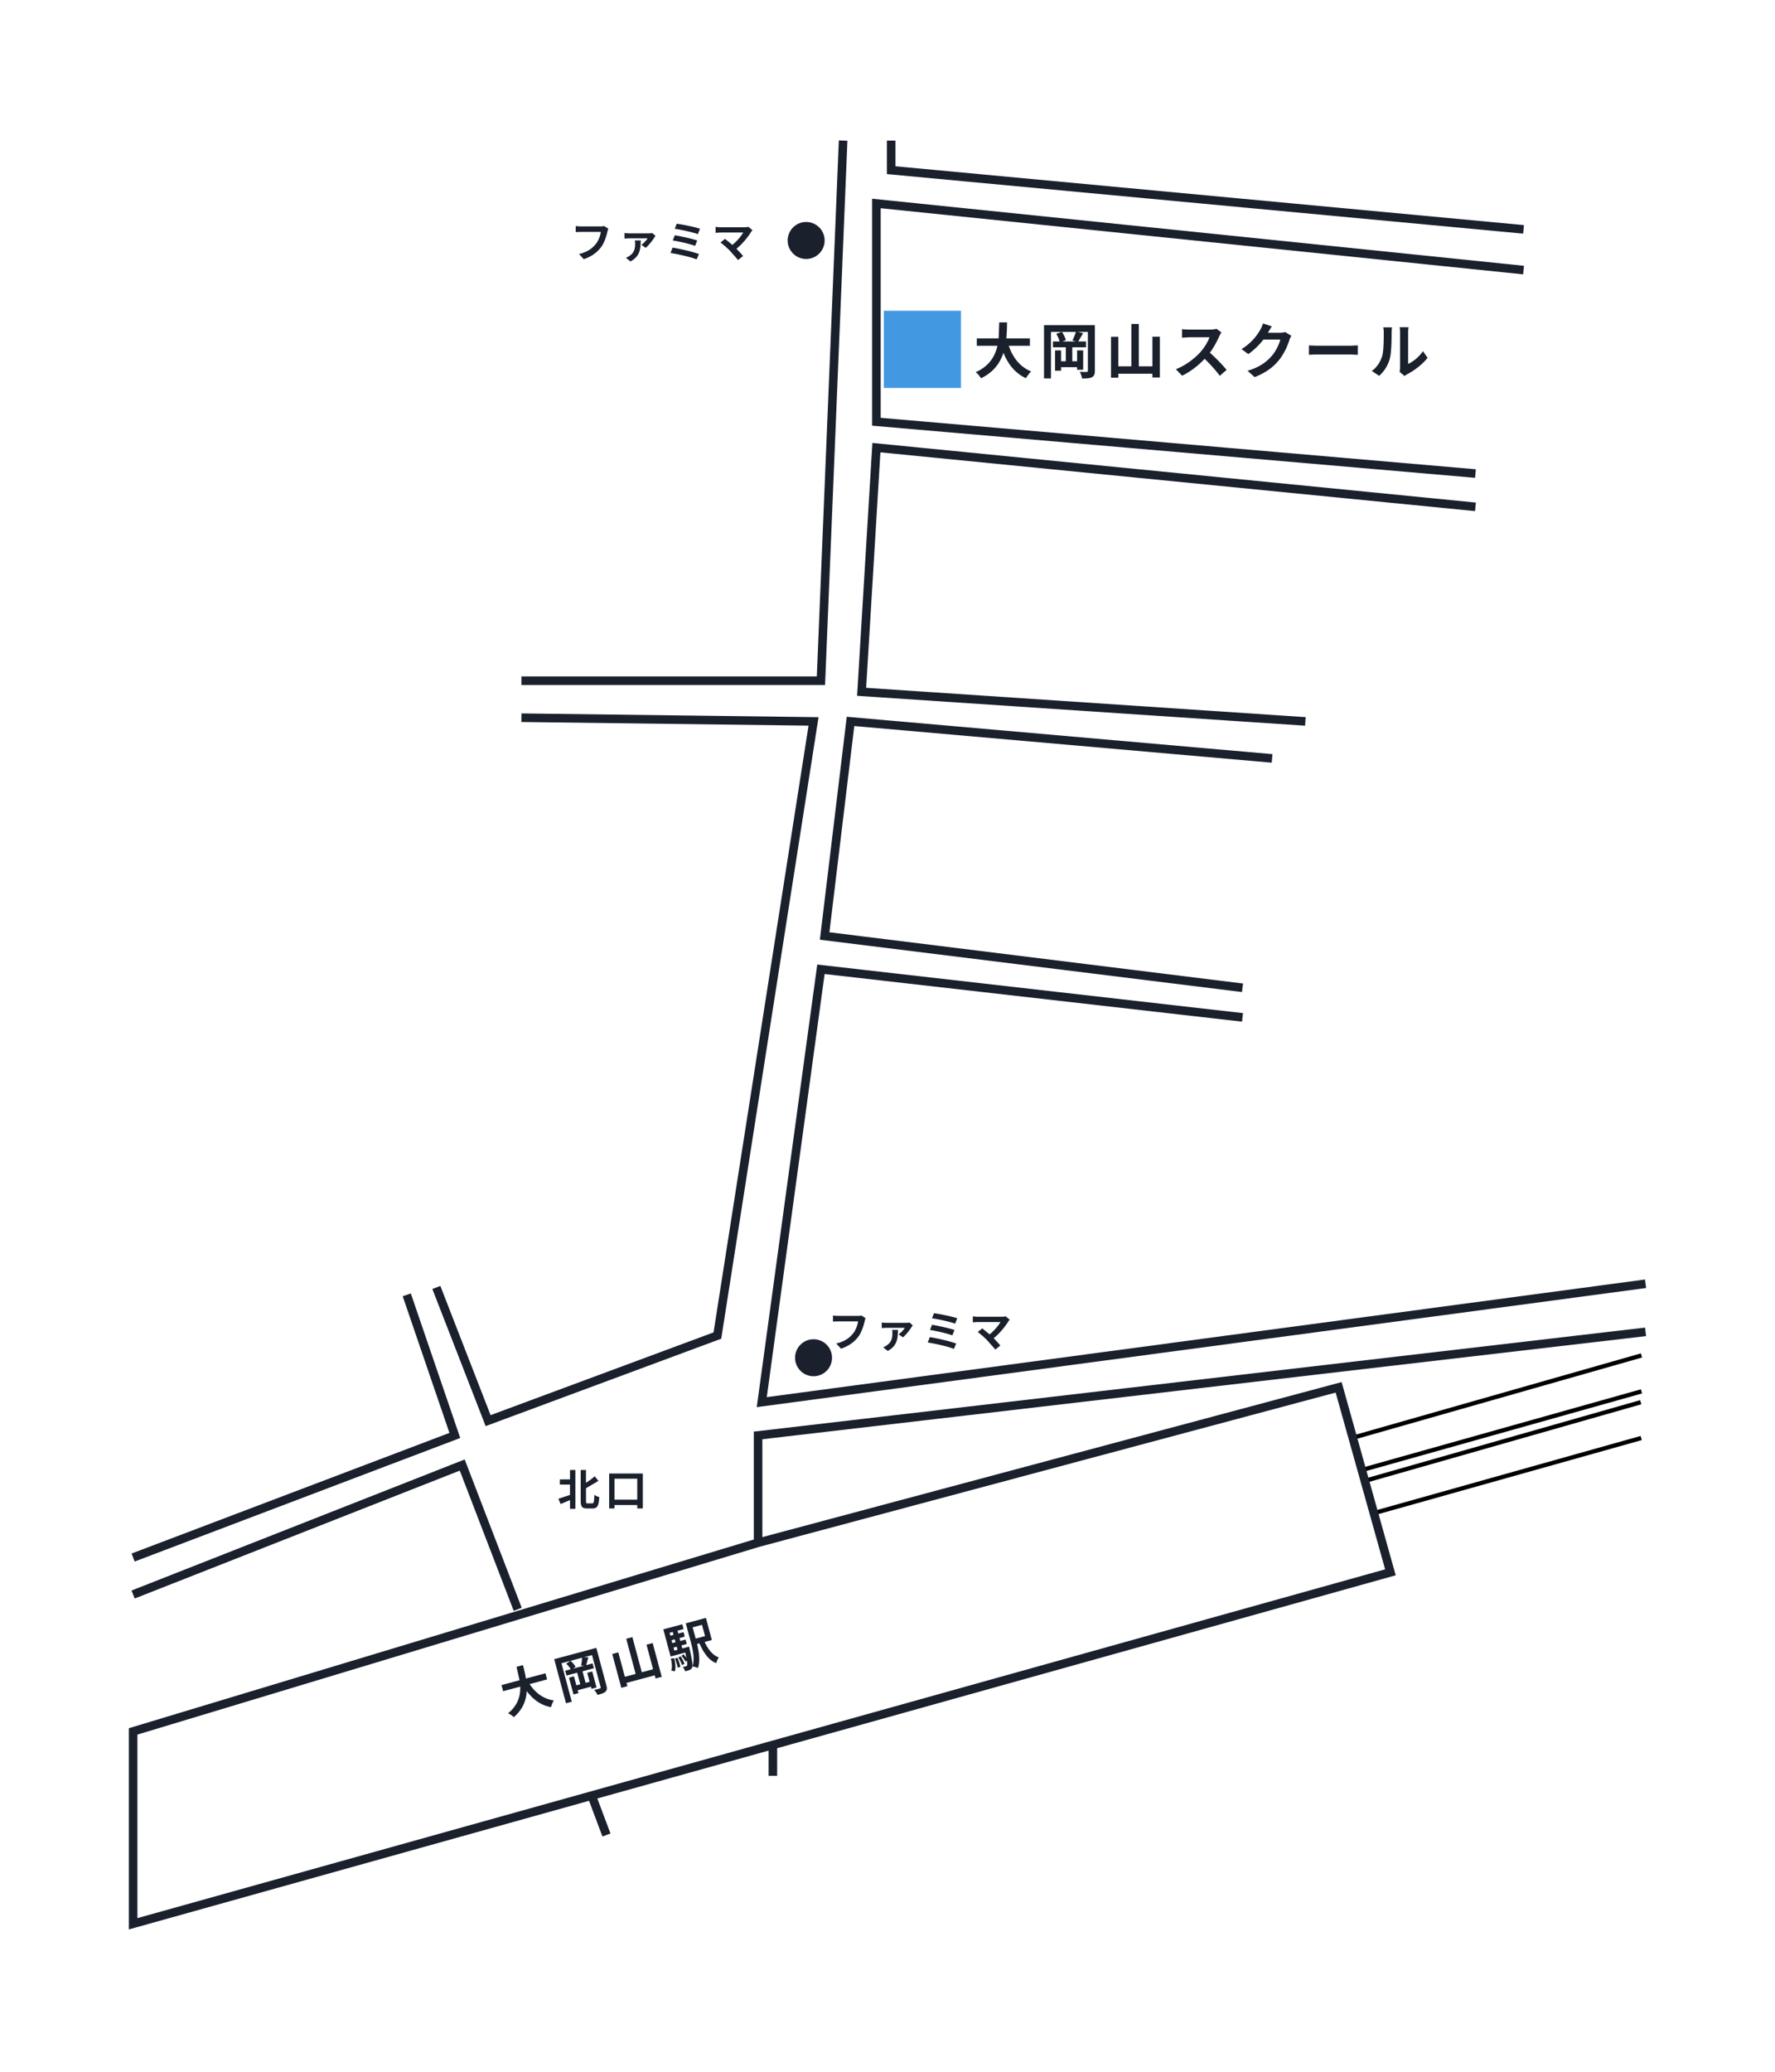 <svg xmlns="http://www.w3.org/2000/svg" width="414" height="483" fill="none"><path fill="#fff" d="M0 0h414v483H0z"/><path d="M316 335.055L382.858 316m0 8.378l-64.716 18.192m.858 2.485l63.685-18.15m.105 8.348l-61.648 17.318" stroke="#000"/><circle cx="189.75" cy="316.538" r="4.313" fill="#1a202c"/><path d="M207.862 32.775v6.9l147.488 13.8m0 9.487L204.412 47.437v50.888L344.137 110.4m0 7.762l-139.725-13.8-3.45 56.925 103.5 6.9m-7.762 8.625l-98.325-8.625-6.038 50.025 97.463 12.075m0 6.9l-98.325-11.212-13.8 100.912 206.137-27.6m0 11.213l-207 24.15v25.012m0 0l135.413-36.225 12.075 43.125-144.038 40.246m-3.45-47.146L31.05 403.65v44.85L138 418.617m-17.25-43.43l-12.938-33.637-76.762 30.187m0-8.625l75.037-28.462-11.212-32.775m6.9-1.725l12.075 31.05 53.475-19.838 22.425-143.175-68.138-.862m0-8.625h69.863l5.175-125.925M138 418.617l3.45 9.183m-3.45-9.183l42.262-11.81m0 0V414" stroke="#1a202c" stroke-width="2"/><path fill="#4299e1" d="M206.138 72.45h18v18h-18z"/><g fill="#1a202c"><circle cx="188.025" cy="56.063" r="4.313"/><path d="M140.9 52.7c-.27.07-.6.08-.8.08h-4.62c-.33 0-.9-.05-1.2-.08v1.4l1.2-.04h4.66c-.13.85-.5 2-1.17 2.82-.8 1-1.94 1.88-3.92 2.34l1.1 1.2c1.78-.57 3.1-1.56 4.02-2.76.83-1.1 1.27-2.66 1.5-3.64.05-.22.13-.5.22-.7l-.98-.63zm7.17 3.35c.04.2.07.47.07.7 0 1.26-.2 2.15-1.34 2.92a3.57 3.57 0 0 1-.81.43l1.06.85c2.34-1.28 2.34-3.04 2.4-4.9h-1.38zm4.07-1.72c-.16.05-.6.07-.8.07h-4.64c-.33 0-.73-.03-1.04-.08v1.3l1.04-.06h4.34c-.24.42-.87 1.13-1.44 1.52l1 .7c.7-.55 1.64-1.8 2-2.37.06-.1.2-.3.3-.4l-.74-.67zm5.7-2.17l-.47 1.18c1.4.18 4.25.82 5.4 1.25l.5-1.25c-1.26-.44-4.14-1.02-5.45-1.18zm-.46 2.7l-.46 1.2c1.5.24 4.05.82 5.2 1.26l.5-1.25c-1.26-.44-3.8-.98-5.23-1.22zm-.5 2.86l-.5 1.26c1.6.24 4.76.93 6.1 1.5l.55-1.25c-1.37-.52-4.45-1.24-6.16-1.5zm17.65-4.84c-.2.07-.55.1-.93.1h-5.55c-.34 0-.9-.05-1.15-.1v1.4l1.15-.07h5.3c-.47.82-1.4 1.98-2.54 2.88l-1.7-1.4-1.06.85c.6.43 1.62 1.33 2.2 1.92l1.9 2.16 1.17-.93c-.4-.47-.98-1.12-1.55-1.7 1.4-1.14 2.7-2.74 3.4-3.9.07-.13.2-.26.34-.42l-1-.82zM200.9 306.7c-.27.07-.6.08-.8.08h-4.62c-.33 0-.9-.05-1.2-.08v1.4l1.2-.04h4.66c-.13.85-.5 2-1.17 2.82-.8 1-1.94 1.88-3.92 2.34l1.1 1.2c1.78-.57 3.1-1.56 4.02-2.76.83-1.1 1.27-2.66 1.5-3.64.05-.22.13-.5.22-.7l-.98-.63zm7.17 3.35c.04.2.07.47.07.7 0 1.26-.2 2.15-1.34 2.92a3.57 3.57 0 0 1-.81.43l1.06.85c2.34-1.28 2.34-3.04 2.4-4.9h-1.38zm4.07-1.72c-.16.05-.6.07-.8.07h-4.64c-.33 0-.73-.03-1.04-.08v1.3l1.04-.06h4.34c-.24.42-.87 1.13-1.44 1.52l1 .7c.7-.55 1.64-1.8 2-2.37.06-.1.2-.3.3-.4l-.74-.67zm5.7-2.17l-.47 1.18c1.4.18 4.25.82 5.4 1.25l.5-1.25c-1.26-.44-4.14-1.02-5.45-1.18zm-.46 2.7l-.46 1.2c1.5.24 4.05.82 5.2 1.26l.5-1.25c-1.26-.44-3.8-.98-5.23-1.22zm-.5 2.86l-.5 1.26c1.6.24 4.76.93 6.1 1.5l.55-1.25c-1.37-.52-4.45-1.24-6.16-1.5zm17.65-4.84c-.2.07-.55.1-.93.1h-5.55c-.34 0-.9-.05-1.15-.1v1.4l1.15-.07h5.3c-.47.82-1.4 1.98-2.54 2.88l-1.7-1.4-1.06.85c.6.43 1.62 1.33 2.2 1.92l1.9 2.16 1.17-.93c-.4-.47-.98-1.12-1.55-1.7 1.4-1.14 2.7-2.74 3.4-3.9.07-.13.2-.26.34-.42l-1-.82zm5.686-226.264v-1.722h-5.502c.14-1.302.154-2.6.168-3.738h-1.82l-.14 3.738h-5.096v1.722h4.816c-.546 2.408-1.876 4.732-5.082 6.16.5.35.98.952 1.246 1.414 2.968-1.428 4.48-3.612 5.236-5.95 1.092 2.702 2.716 4.746 5.25 5.936.266-.476.812-1.218 1.232-1.568-2.618-1.064-4.312-3.262-5.236-5.992h4.928zm10.724-1.008h-3.164l.826-.308c-.14-.546-.504-1.344-.924-1.918h3.262c-.196.63-.532 1.442-.812 1.988l.812.238zm4.438-3.808h-11.872v12.418h1.624V77.382h2.492l-1.274.448a6.45 6.45 0 0 1 .798 1.778h-1.554v1.358h3v3.262h-1.106v-2.534h-1.4v4.732h1.4V85.6h3.738v.602h1.414v-4.508h-1.414v2.534H250.1v-3.262h3.206v-1.358H251.5l1.12-1.932-1.232-.294h2.352v9.016c0 .238-.084.308-.308.308-.224.014-.938.014-1.582-.028.224.42.462 1.12.532 1.554 1.092 0 1.82-.028 2.3-.294.518-.28.686-.7.686-1.526V75.8zm13.412 2.702v6.902h-3.178V75.52h-1.736v9.884h-3.038V78.53h-1.708v9.52h1.708v-.924h7.952v.882h1.736v-9.506H268.8zm14.938-1.848c-.28.098-.84.182-1.456.182h-4.928c-.42 0-1.274-.042-1.652-.098v1.988l1.652-.098h4.746c-.308.994-1.162 2.38-2.086 3.43-1.316 1.47-3.486 3.164-5.74 4.018l1.442 1.512c1.918-.9 3.78-2.366 5.264-3.934 1.316 1.274 2.618 2.702 3.528 3.962l1.596-1.386a39.36 39.36 0 0 0-3.906-4.004c.938-1.26 1.722-2.758 2.198-3.85.126-.28.378-.714.5-.868l-1.148-.854zm16.03.756a4.49 4.49 0 0 1-1.218.168h-2.814l.042-.07.854-1.428-2.044-.672a6.735 6.735 0 0 1-.63 1.47c-.7 1.204-1.918 3-4.368 4.508l1.568 1.162c1.372-.938 2.6-2.17 3.528-3.388h3.934c-.224 1.05-1.036 2.73-1.988 3.822-1.218 1.386-2.772 2.604-5.642 3.458l1.652 1.484c2.632-1.05 4.326-2.324 5.656-3.948 1.26-1.568 2.058-3.43 2.436-4.676.112-.35.308-.742.462-1.008l-1.428-.882zm5.53 5.306c.518-.042 1.456-.07 2.254-.07h7.518l1.638.07v-2.198l-1.638.084h-7.518c-.728 0-1.75-.042-2.254-.084v2.198zm16.38 4.9a8.11 8.11 0 0 0 2.492-4.018c.378-1.414.42-4.368.42-6.02a8.93 8.93 0 0 1 .098-1.26h-2.058c.084.336.126.714.126 1.274 0 1.694-.014 4.34-.406 5.544-.392 1.2-1.148 2.478-2.38 3.346l1.708 1.134zm5.936.042c.182-.14.322-.266.616-.42 1.568-.798 3.584-2.3 4.746-3.822l-1.078-1.54c-.938 1.358-2.324 2.464-3.458 2.954v-7.322c0-.63.084-1.176.098-1.218h-2.086c.014.042.112.574.112 1.204v8.162c0 .378-.056.77-.112 1.036l1.162.966zm-200 303.873l-.382-1.426-4.555 1.22c-.173-1.11-.447-2.178-.69-3.132l-1.506.404.713 3.126-4.22 1.13.382 1.426 3.987-1.068c.082 2.115-.503 4.334-2.84 6.227.483.18 1.023.57 1.345.895 2.14-1.84 2.908-3.985 3.016-6.088 1.503 1.995 3.3 3.327 5.663 3.75.115-.453.402-1.19.672-1.572-2.403-.3-4.293-1.744-5.664-3.8l4.08-1.093zm8.655-3.214l-2.62.702.615-.438a5.415 5.415 0 0 0-1.19-1.383l2.7-.724a11.94 11.94 0 0 1-.231 1.826l.725.017zm2.83-4.137l-9.83 2.633 2.755 10.282 1.345-.36-2.404-8.97 2.063-.553-.955.654a5.53 5.53 0 0 1 1.055 1.295l-1.287.344.302 1.125 2.492-.668.723 2.7-.915.245-.563-2.098-1.16.31 1.05 3.917 1.16-.3-.183-.684 3.095-.83.133.498 1.17-.314-1-3.732-1.17.314.562 2.098-.938.25-.724-2.7 2.654-.712-.3-1.124-1.495.4.498-1.848-1.085.03 1.947-.522 2 7.464c.052.197-.002.274-.187.324a14.55 14.55 0 0 1-1.316.328c.28.298.63.824.785 1.168.904-.242 1.5-.427 1.847-.756.367-.347.413-.732.23-1.415l-2.354-8.786zm11.703-.74l1.532 5.715-2.632.705-2.192-8.184-1.438.385 2.193 8.184-2.515.674-1.525-5.69-1.414.378 2.112 7.882 1.414-.38-.205-.765 6.584-1.764.195.73 1.438-.386-2.11-7.87-1.438.385zm6.584 6.212c.307-.803.125-1.947-.098-3.055l-.802.066c.227 1.032.344 2.07.09 2.796l.81.193zm.053-2.958c.264.662.535 1.533.655 2.122l.616-.252c-.117-.577-.414-1.454-.7-2.098l-.572.228zm.778-.296c.335.556.705 1.29.862 1.782l.583-.28a9.588 9.588 0 0 0-.894-1.761l-.55.26zm-1.116-2.3l.742-.2.192.72-.742.2-.192-.72zm-.178-3.63l.18.673-.74.2-.18-.673.742-.2zm.643 2.4l-.742.2-.183-.684.742-.2.183.684zm1.582 1.452l-.193-.72 1.23-.33-.276-1.032-1.23.33-.183-.684 1.228-.33-.28-1.044-1.23.33-.18-.673 1.414-.38-.298-1.112-4.428 1.186 1.696 6.33 3.43-.92.26 1.248a8.754 8.754 0 0 0-.646-.833l-.507.334c.36.413.756.965.937 1.364l.322-.235c.098.644.1.964.048 1.105-.05.138-.137.186-.276.223l-.74.16c.24.246.465.67.578 1 .42-.1.803-.203 1.034-.314a1.01 1.01 0 0 0 .587-.592c.185-.422.03-1.56-.6-4.374l-.1-.47-1.6.43zm4.596-5.518l.705 2.63-2.18.584-.705-2.63 2.18-.584zm2.293 3.548l-1.382-5.158-4.695 1.258 1.193 4.45c.45 1.68.947 3.858.356 5.594.335.047 1.008.24 1.284.39.578-1.646.235-3.852-.2-5.612l.545-.146c1.016 2.262 2.188 3.948 3.93 4.612a4.779 4.779 0 0 1 .595-1.352c-1.414-.454-2.482-1.844-3.31-3.586l1.68-.45zM132.94 344.9h-2.36v1.2h2.36v2.42l-2.7.9.53 1.22 2.18-.92v2.05h1.25v-9.07h-1.25v2.2zm4.16 5.6c-.36 0-.42-.07-.42-.63v-2.92l2.9-1.7-.86-1.07a19.88 19.88 0 0 1-2.05 1.52v-3h-1.23v7.15c0 1.4.33 1.82 1.47 1.82h1.34c1.12 0 1.4-.73 1.53-2.64-.33-.08-.85-.3-1.14-.54-.07 1.6-.13 2-.5 2h-1.04zm6.23-.87v-4.9h5.3v4.9h-5.3zm-1.25-6.12v8.16h1.25v-.8h5.3v.8h1.3v-8.14h-7.86z"/></g></svg>